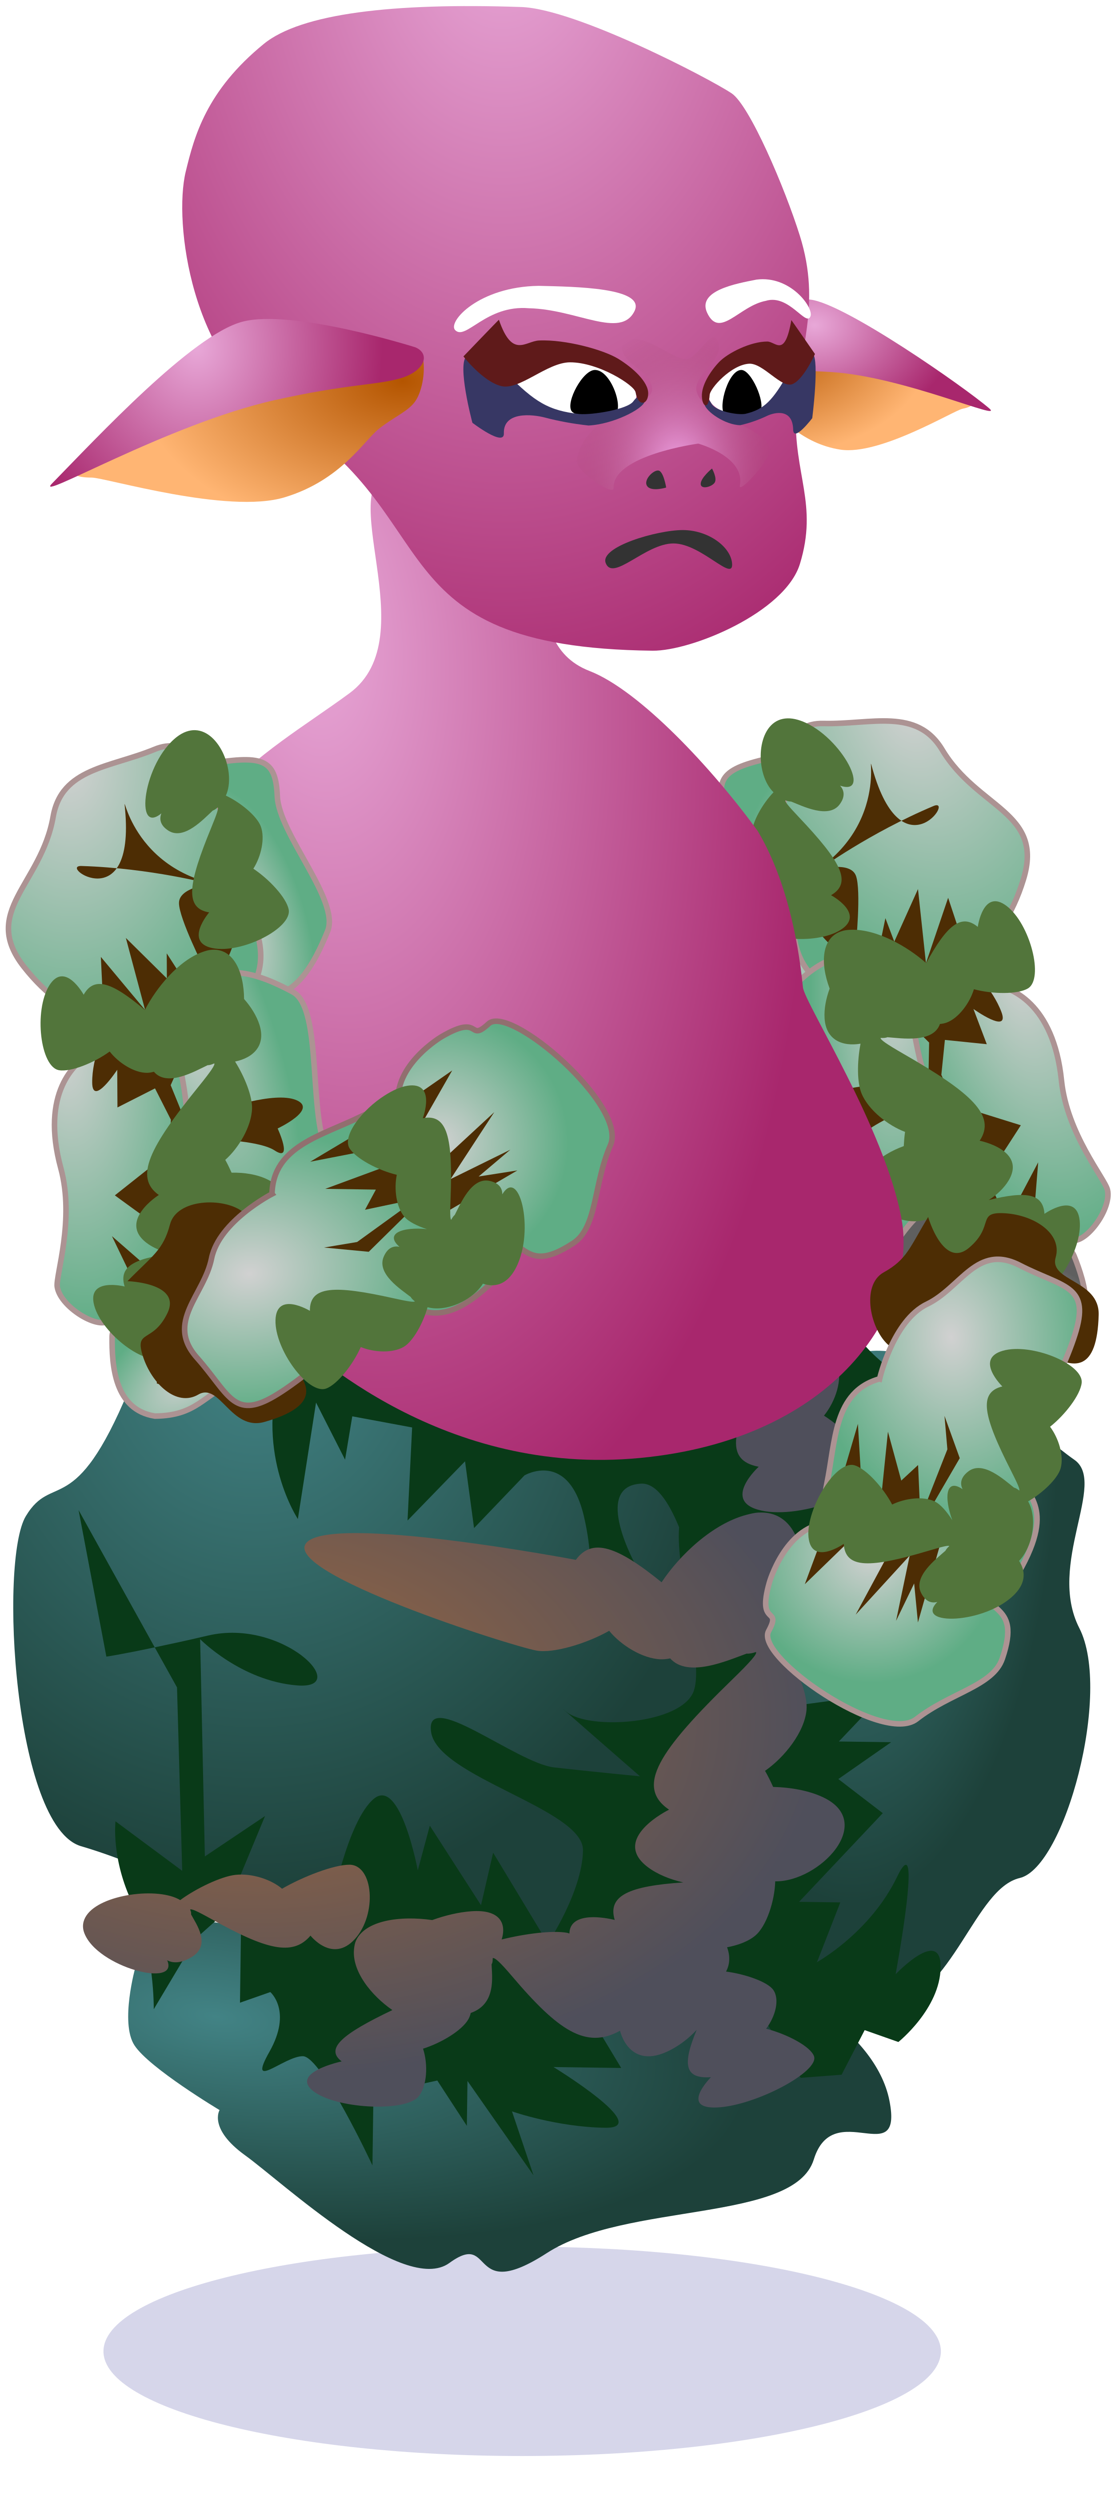 <?xml version="1.0" encoding="UTF-8" standalone="no"?>
<!-- Created with Inkscape (http://www.inkscape.org/) -->

<svg
   xmlns:dc="http://purl.org/dc/elements/1.1/"
   xmlns:cc="http://creativecommons.org/ns#"
   xmlns:rdf="http://www.w3.org/1999/02/22-rdf-syntax-ns#"
   xmlns:svg="http://www.w3.org/2000/svg"
   xmlns="http://www.w3.org/2000/svg"
   xmlns:xlink="http://www.w3.org/1999/xlink"
   xmlns:sodipodi="http://sodipodi.sourceforge.net/DTD/sodipodi-0.dtd"
   xmlns:inkscape="http://www.inkscape.org/namespaces/inkscape"
   width="100"
   height="225"
   id="svg10959"
   version="1.1"
   inkscape:version="0.48.2 r9819"
   sodipodi:docname="rocky.svg">
  <defs
     id="defs10961">
    <linearGradient
       id="linearGradient3864">
      <stop
         style="stop-color:#9f683f;stop-opacity:1;"
         offset="0"
         id="stop3866" />
      <stop
         style="stop-color:#4f4f5b;stop-opacity:1;"
         offset="1"
         id="stop3868" />
    </linearGradient>
    <filter
       color-interpolation-filters="sRGB"
       inkscape:collect="always"
       id="filter10460"
       x="-0.052"
       width="1.105"
       y="-0.21"
       height="1.42">
      <feGaussianBlur
         inkscape:collect="always"
         stdDeviation="1.649"
         id="feGaussianBlur10462" />
    </filter>
    <radialGradient
       r="27.726"
       fy="484.86"
       fx="698.255"
       cy="484.86"
       cx="698.255"
       gradientTransform="matrix(0.343,3.001,-1.579,0.151,1307.553,-1773.166)"
       gradientUnits="userSpaceOnUse"
       id="radialGradient7607"
       xlink:href="#linearGradient6385-7-4"
       inkscape:collect="always" />
    <linearGradient
       id="linearGradient6385-7-4">
      <stop
         id="stop6387-4-6"
         offset="0"
         style="stop-color:#e8a8d8;stop-opacity:1;" />
      <stop
         id="stop6389-9-0"
         offset="1"
         style="stop-color:#a8276d;stop-opacity:1;" />
    </linearGradient>
    <radialGradient
       inkscape:collect="always"
       xlink:href="#linearGradient8780"
       id="radialGradient8857"
       gradientUnits="userSpaceOnUse"
       gradientTransform="matrix(0,0.888,-1.363,0,1330.533,-351.846)"
       cx="823.024"
       cy="372.27"
       fx="823.024"
       fy="372.27"
       r="10.999" />
    <linearGradient
       id="linearGradient8780">
      <stop
         style="stop-color:#b45500;stop-opacity:1;"
         offset="0"
         id="stop8782" />
      <stop
         style="stop-color:#ffb573;stop-opacity:1;"
         offset="1"
         id="stop8784" />
    </linearGradient>
    <radialGradient
       inkscape:collect="always"
       xlink:href="#linearGradient6385-7-4"
       id="radialGradient8859"
       gradientUnits="userSpaceOnUse"
       gradientTransform="matrix(-1.087,0,0,-0.824,1727.613,677.33)"
       cx="827.91"
       cy="364.483"
       fx="827.91"
       fy="364.483"
       r="11.768" />
    <radialGradient
       inkscape:collect="always"
       xlink:href="#linearGradient6385-7-4"
       id="radialGradient8861"
       gradientUnits="userSpaceOnUse"
       gradientTransform="matrix(0.025,2.639,1.801,-0.017,-667.614,-1078.347)"
       cx="542.72"
       cy="807.081"
       fx="542.72"
       fy="807.081"
       r="28.502" />
    <radialGradient
       inkscape:collect="always"
       xlink:href="#linearGradient8651"
       id="radialGradient8863"
       gradientUnits="userSpaceOnUse"
       gradientTransform="matrix(1.453,-0.013,0.017,1.888,-374.281,-335.743)"
       cx="814.196"
       cy="389.845"
       fx="814.196"
       fy="389.845"
       r="6.807" />
    <linearGradient
       id="linearGradient8651">
      <stop
         style="stop-color:#ffbcff;stop-opacity:0.784;"
         offset="0"
         id="stop8653" />
      <stop
         style="stop-color:#9b385e;stop-opacity:0;"
         offset="1"
         id="stop8655" />
    </linearGradient>
    <radialGradient
       inkscape:collect="always"
       xlink:href="#linearGradient8780"
       id="radialGradient8865"
       gradientUnits="userSpaceOnUse"
       gradientTransform="matrix(-1.508,0,0,-0.911,1969.335,738.081)"
       cx="781.662"
       cy="390.84"
       fx="781.662"
       fy="390.84"
       r="15.732" />
    <radialGradient
       inkscape:collect="always"
       xlink:href="#linearGradient6385-7-4"
       id="radialGradient8867"
       gradientUnits="userSpaceOnUse"
       gradientTransform="matrix(-1,0,0,-1.149,1549.692,802.072)"
       cx="777.638"
       cy="368.238"
       fx="777.638"
       fy="368.238"
       r="16.735" />
    <radialGradient
       inkscape:collect="always"
       xlink:href="#linearGradient3885-1-7"
       id="radialGradient4954-7"
       gradientUnits="userSpaceOnUse"
       gradientTransform="matrix(0.04,1.43,-1.248,0.035,140.69,995.434)"
       cx="-51.335"
       cy="121.846"
       fx="-51.335"
       fy="121.846"
       r="29.666" />
    <linearGradient
       id="linearGradient3885-1-7">
      <stop
         style="stop-color:#428385;stop-opacity:1;"
         offset="0"
         id="stop3887-2-9" />
      <stop
         style="stop-color:#1d413a;stop-opacity:1;"
         offset="1"
         id="stop3889-88-5" />
    </linearGradient>
    <radialGradient
       inkscape:collect="always"
       xlink:href="#linearGradient3885-1-7"
       id="radialGradient4943-5"
       gradientUnits="userSpaceOnUse"
       gradientTransform="matrix(-0.052,0.557,-1.399,-0.13,219.985,1026.451)"
       cx="-48.397"
       cy="169.306"
       fx="-48.397"
       fy="169.306"
       r="28.86" />
    <radialGradient
       inkscape:collect="always"
       xlink:href="#linearGradient3885-1-7"
       id="radialGradient4945-4"
       gradientUnits="userSpaceOnUse"
       gradientTransform="matrix(0.085,3.08,-1.277,0.035,216.85,939.147)"
       cx="-4.558"
       cy="144.316"
       fx="-4.558"
       fy="144.316"
       r="11.943" />
    <radialGradient
       inkscape:collect="always"
       xlink:href="#linearGradient3885-56"
       id="radialGradient4963-8"
       gradientUnits="userSpaceOnUse"
       gradientTransform="matrix(-0.328,0.787,-1.044,-0.435,19.886,1043.301)"
       cx="-65.717"
       cy="108.157"
       fx="-65.717"
       fy="108.157"
       r="14.838" />
    <linearGradient
       id="linearGradient3885-56">
      <stop
         style="stop-color:#d1d1d1;stop-opacity:1;"
         offset="0"
         id="stop3887-6" />
      <stop
         style="stop-color:#5fad85;stop-opacity:1;"
         offset="1"
         id="stop3889-0" />
    </linearGradient>
    <radialGradient
       inkscape:collect="always"
       xlink:href="#linearGradient3885-56"
       id="radialGradient4965-7"
       gradientUnits="userSpaceOnUse"
       gradientTransform="matrix(0.697,1.107,-1.107,0.697,113.596,914.736)"
       cx="-48.702"
       cy="117.854"
       fx="-48.702"
       fy="117.854"
       r="8.92" />
    <radialGradient
       inkscape:collect="always"
       xlink:href="#linearGradient3885-56"
       id="radialGradient4967-6"
       gradientUnits="userSpaceOnUse"
       gradientTransform="matrix(-0.622,-2.033,-0.879,0.396,-51.578,701.628)"
       cx="-81.668"
       cy="87.72"
       fx="-81.668"
       fy="87.72"
       r="6.241" />
    <radialGradient
       inkscape:collect="always"
       xlink:href="#linearGradient3885-56"
       id="radialGradient4959-3"
       gradientUnits="userSpaceOnUse"
       gradientTransform="matrix(0.039,2.445,-1.618,0.026,11.501,282.575)"
       cx="-91.688"
       cy="62.552"
       fx="-91.688"
       fy="62.552"
       r="11.629" />
    <radialGradient
       inkscape:collect="always"
       xlink:href="#linearGradient3885-56"
       id="radialGradient4961-8"
       gradientUnits="userSpaceOnUse"
       gradientTransform="matrix(0.388,3.699,-1.713,0.18,103.067,405.572)"
       cx="-91.049"
       cy="94.37"
       fx="-91.049"
       fy="94.37"
       r="6.859" />
    <radialGradient
       inkscape:collect="always"
       xlink:href="#linearGradient3885-56"
       id="radialGradient4969-3"
       gradientUnits="userSpaceOnUse"
       gradientTransform="matrix(1.334,3.309,-1.067,0.576,118.927,1121.832)"
       cx="-79.615"
       cy="89.996"
       fx="-79.615"
       fy="89.996"
       r="6.241" />
    <radialGradient
       inkscape:collect="always"
       xlink:href="#linearGradient3885-0-66-8"
       id="radialGradient4971-2"
       gradientUnits="userSpaceOnUse"
       gradientTransform="matrix(1.362,-1.211,0.635,0.715,-27.15,781.037)"
       cx="-81.668"
       cy="87.72"
       fx="-81.668"
       fy="87.72"
       r="6.241" />
    <linearGradient
       id="linearGradient3885-0-66-8">
      <stop
         style="stop-color:#c2c2c2;stop-opacity:1;"
         offset="0"
         id="stop3887-4-23-6" />
      <stop
         style="stop-color:#5f5f5f;stop-opacity:1;"
         offset="1"
         id="stop3889-9-8-0" />
    </linearGradient>
    <radialGradient
       inkscape:collect="always"
       xlink:href="#linearGradient3885-56"
       id="radialGradient4186-4"
       gradientUnits="userSpaceOnUse"
       gradientTransform="matrix(-0.622,-2.033,-0.879,0.396,-51.578,701.628)"
       cx="-81.668"
       cy="87.72"
       fx="-81.668"
       fy="87.72"
       r="6.241" />
    <radialGradient
       inkscape:collect="always"
       xlink:href="#linearGradient3885-56"
       id="radialGradient4188-7"
       gradientUnits="userSpaceOnUse"
       gradientTransform="matrix(0.039,2.445,-1.618,0.026,11.501,282.575)"
       cx="-91.688"
       cy="62.552"
       fx="-91.688"
       fy="62.552"
       r="11.629" />
    <radialGradient
       inkscape:collect="always"
       xlink:href="#linearGradient3885-56"
       id="radialGradient4190-8"
       gradientUnits="userSpaceOnUse"
       gradientTransform="matrix(0.388,3.699,-1.713,0.18,103.067,405.572)"
       cx="-91.049"
       cy="94.37"
       fx="-91.049"
       fy="94.37"
       r="6.859" />
    <radialGradient
       inkscape:collect="always"
       xlink:href="#linearGradient3885-56"
       id="radialGradient4192-8"
       gradientUnits="userSpaceOnUse"
       gradientTransform="matrix(1.334,3.309,-1.067,0.576,118.927,1121.832)"
       cx="-79.615"
       cy="89.996"
       fx="-79.615"
       fy="89.996"
       r="6.241" />
    <radialGradient
       inkscape:collect="always"
       xlink:href="#linearGradient3885-56"
       id="radialGradient4194-1"
       gradientUnits="userSpaceOnUse"
       gradientTransform="matrix(1.362,-1.211,0.635,0.715,-27.15,781.037)"
       cx="-81.668"
       cy="87.72"
       fx="-81.668"
       fy="87.72"
       r="6.241" />
    <radialGradient
       inkscape:collect="always"
       xlink:href="#linearGradient3885-56"
       id="radialGradient4212-8"
       gradientUnits="userSpaceOnUse"
       gradientTransform="matrix(-0.328,0.787,-1.044,-0.435,19.886,1043.301)"
       cx="-65.717"
       cy="108.157"
       fx="-65.717"
       fy="108.157"
       r="14.838" />
    <radialGradient
       inkscape:collect="always"
       xlink:href="#linearGradient3885-56"
       id="radialGradient4214-7"
       gradientUnits="userSpaceOnUse"
       gradientTransform="matrix(0.697,1.107,-1.107,0.697,113.596,914.736)"
       cx="-48.702"
       cy="117.854"
       fx="-48.702"
       fy="117.854"
       r="8.92" />
    <radialGradient
       inkscape:collect="always"
       xlink:href="#linearGradient3864"
       id="radialGradient3870"
       cx="33.715"
       cy="139.201"
       fx="33.715"
       fy="139.201"
       r="35.197"
       gradientTransform="matrix(-0.02,0.933,-1.472,-0.031,228.48,127.594)"
       gradientUnits="userSpaceOnUse" />
  </defs>
  <sodipodi:namedview
     id="base"
     pagecolor="#ffffff"
     bordercolor="#666666"
     borderopacity="1.0"
     inkscape:pageopacity="0.0"
     inkscape:pageshadow="2"
     inkscape:zoom="1.5733333"
     inkscape:cx="14.525919"
     inkscape:cy="112.5"
     inkscape:document-units="px"
     inkscape:current-layer="layer1"
     showgrid="false"
     inkscape:window-width="1366"
     inkscape:window-height="706"
     inkscape:window-x="-8"
     inkscape:window-y="-8"
     inkscape:window-maximized="1"
     showguides="true"
     inkscape:guide-bbox="true" />
  <g
     inkscape:label="Layer 1"
     inkscape:groupmode="layer"
     id="layer1"
     transform="translate(0,-827.362)">
    <g
       transform="translate(-753.361,488.632)"
       id="g10464"
       inkscape:export-xdpi="150"
       inkscape:export-ydpi="150">
      <path
         transform="translate(1.053,-3.147)"
         d="m 836.996,553.497 c 0,5.204 -16.874,9.422 -37.688,9.422 -20.815,0 -37.688,-4.218 -37.688,-9.422 0,-5.204 16.874,-9.422 37.688,-9.422 20.815,0 37.688,4.218 37.688,9.422 z"
         sodipodi:ry="9.4220991"
         sodipodi:rx="37.688396"
         sodipodi:cy="553.49719"
         sodipodi:cx="799.30804"
         id="path10426"
         style="opacity:0.4;fill:#000080;fill-opacity:1;stroke:none;filter:url(#filter10460)"
         sodipodi:type="arc" />
      <g
         id="g4177-6"
         transform="matrix(-0.935,0.354,0.354,0.935,433.723,-394.51)"
         inkscape:transform-center-x="-7.2882593"
         inkscape:transform-center-y="15.592209">
        <path
           inkscape:connector-curvature="0"
           id="path3940-4-5-7"
           d="m -76.707,908.144 c -3.284,-2.139 -2.872,-4.339 -4.942,-7.532 -2.07,-3.193 -4.723,-12.098 0.521,-12.965 5.244,-0.867 6.451,-0.534 6.572,2.892 0.121,3.426 5.606,9.412 4.454,12.178 -1.153,2.766 -3.184,6.833 -6.605,5.427 z"
           style="fill:url(#radialGradient4967-6);fill-opacity:1;stroke:#ac9393;stroke-width:0.5;stroke-miterlimit:4;stroke-dasharray:none" />
        <path
           sodipodi:nodetypes="ssssss"
           transform="translate(0,827.362)"
           inkscape:connector-curvature="0"
           id="path3115-8"
           d="m -85.593,58.898 c -3.986,1.619 -8.359,1.619 -9.151,5.999 -1.105,6.11 -6.598,8.478 -2.713,13.492 4.103,5.296 9.212,6.269 13.983,5.508 4.873,-0.777 9.104,-3.752 6.592,-9.67 -2.487,-5.86 -2.912,-17.685 -8.71,-15.33 z"
           style="fill:url(#radialGradient4959-3);fill-opacity:1;stroke:#ac9393;stroke-width:0.5;stroke-miterlimit:4;stroke-dasharray:none" />
        <path
           sodipodi:nodetypes="cssssssc"
           transform="translate(0,827.362)"
           inkscape:connector-curvature="0"
           id="path3903-7"
           d="m -91.525,86.299 c 3.39,-0.565 8.475,-1.13 9.322,0.847 0.847,1.977 -1.695,5.085 -1.412,8.475 0.282,3.39 2.542,7.062 2.542,8.757 0,1.695 -8.192,4.237 -8.757,5.65 -0.565,1.412 -4.52,-0.847 -4.802,-2.825 -0.141,-0.989 1.627,-6.001 0.388,-10.664 -1.801,-6.78 1.306,-9.534 2.719,-10.24 z"
           style="fill:url(#radialGradient4961-8);fill-opacity:1;stroke:#ac9393;stroke-width:0.5;stroke-miterlimit:4;stroke-dasharray:none" />
        <path
           inkscape:connector-curvature="0"
           id="path3940-8"
           d="m -82.771,908.91 c -1.797,4.714 -0.077,6.338 -0.094,10.965 -0.016,4.627 2.878,14.878 8.341,11.195 5.463,-3.682 6.399,-5.009 4.439,-8.187 -1.961,-3.179 -0.419,-13.218 -3.18,-14.72 -2.761,-1.503 -7.136,-3.425 -9.507,0.747 z"
           style="fill:url(#radialGradient4969-3);fill-opacity:1;stroke:#ac9393;stroke-width:0.5;stroke-miterlimit:4;stroke-dasharray:none" />
        <path
           inkscape:connector-curvature="0"
           id="path3940-4-1"
           d="m -85.907,946.263 c 3.8,-0.016 4.297,-1.845 7.419,-3.223 3.123,-1.378 9.021,-6.715 4.641,-9.867 -4.381,-3.152 -5.6,-3.483 -7.059,-0.999 -1.459,2.484 -8.759,4.3 -8.811,6.903 -0.052,2.604 0.175,6.592 3.81,7.186 z"
           style="fill:url(#radialGradient4971-2);fill-opacity:1;stroke:#ac9393;stroke-width:0.5;stroke-miterlimit:4;stroke-dasharray:none" />
        <path
           sodipodi:nodetypes="cscccccccccssccscsccccssscscccccccc"
           inkscape:connector-curvature="0"
           id="path4020-6"
           d="m -90.243,911.684 c 0,0 -1.13,2.26 -1.13,4.52 0,2.26 2.26,-1.13 2.26,-1.13 l 0,3.39 3.39,-1.695 1.412,2.825 -1.412,23.729 2.542,0.847 -1.412,-3.39 -5.085,-10.734 9.605,8.475 c 0,0 0.565,-1.695 1.695,-1.695 1.13,0 5.367,-0.847 2.825,-1.412 -2.542,-0.565 -13.842,-9.04 -13.842,-9.04 l 6.497,-5.085 c 0,0 6.215,0 7.91,1.13 1.695,1.13 0.282,-1.977 0.282,-1.977 0,0 3.672,-1.695 1.695,-2.542 -1.977,-0.847 -6.78,0.847 -6.78,0.847 l -3.39,0.565 -1.13,-2.825 4.237,-9.322 c 0,0 4.255,-8.13 1.412,-8.475 -9.405,-1.139 -9.822,-9.595 -9.605,-7.062 0.847,9.887 -6.101,5.006 -3.955,5.085 6.258,0.23 11.582,1.695 11.582,1.695 0,0 -2.825,0.282 -2.825,1.695 0,1.412 2.26,5.932 2.26,5.932 l -1.412,1.695 -1.977,-3.107 0,2.26 -3.672,-3.672 1.695,6.497 -3.955,-4.802 z"
           style="fill:#4d2d04;fill-opacity:1;stroke:none" />
        <path
           id="path3913-09"
           transform="translate(0,827.362)"
           d="m -81.906,57.188 c -0.512,-0.02 -1.083,0.157 -1.656,0.594 -3.04,2.315 -3.913,8.901 -1.438,6.875 -0.185,0.469 -0.154,1.058 0.625,1.562 1.397,0.905 3.178,-1.035 4,-1.781 0.142,-0.052 0.29,-0.151 0.438,-0.281 0.114,0.045 -0.041,0.521 -0.594,1.844 -2.082,4.979 -2.465,7.216 -0.219,7.594 0,0 -2.327,2.673 0.281,3.219 2.609,0.546 7.195,-1.749 6.875,-3.438 -0.203,-1.071 -1.737,-2.728 -3.156,-3.688 0.702,-1.094 1.088,-2.725 0.688,-3.812 -0.34,-0.925 -1.805,-2.153 -3.125,-2.781 0.953,-2.062 -0.499,-5.818 -2.719,-5.906 z m 1.281,19.781 c -0.238,0.025 -0.482,0.093 -0.75,0.188 -2.134,0.749 -4.159,3.155 -5.219,5.188 -2.918,-2.506 -4.533,-3.099 -5.5,-1.406 0,0 -1.681,-3.104 -3.094,-0.844 -1.412,2.26 -0.851,7.343 0.844,7.625 1.074,0.179 3.172,-0.655 4.562,-1.656 0.788,1.026 2.195,1.938 3.344,1.938 0.185,0 0.402,-0.032 0.625,-0.094 1.185,1.416 3.695,-0.028 4.844,-0.562 0.178,0.007 0.371,-0.059 0.594,-0.156 0.088,0.124 -0.272,0.672 -1.438,2.094 -4.441,5.418 -5.847,8.124 -3.625,9.719 0,0 -3.689,2.291 -1.156,4.281 0.605,0.475 1.414,0.818 2.281,1 -3.42,0.418 -4.79,1.165 -4.25,2.938 0,0 -3.425,-0.891 -2.75,1.688 0.675,2.578 4.757,5.664 6.125,4.625 0.867,-0.658 1.679,-2.771 1.906,-4.469 1.292,0.142 2.923,-0.25 3.719,-1.094 0.675,-0.716 1.118,-2.571 1.094,-4.031 2.795,-0.082 6.259,-4.583 2.812,-6.281 -0.939,-0.463 -2.099,-0.642 -3.219,-0.625 -0.178,-0.403 -0.365,-0.804 -0.562,-1.156 1.228,-1.073 2.378,-2.998 2.438,-4.594 0.042,-1.117 -0.638,-2.85 -1.5,-4.25 1.594,-0.317 2.802,-1.384 2.219,-3.281 -0.256,-0.833 -0.763,-1.635 -1.375,-2.344 -0.002,-2.412 -0.924,-4.651 -2.969,-4.438 z"
           style="fill:#52753b;fill-opacity:1;stroke:none;"
           inkscape:connector-curvature="0" />
      </g>
      <g
         id="g4933"
         transform="matrix(1.191,0.05,-0.05,1.191,838.748,-643.237)"
         inkscape:transform-center-y="29.69754"
         inkscape:transform-center-x="0.30662898">
        <path
           style="fill:url(#radialGradient4954-7);fill-opacity:1;stroke:none"
           d="m 2.099,915.403 -11.044,-0.821 -6.313,6.677 c 0,0 -3.977,-0.736 -7.653,9.258 -3.676,9.994 -5.473,6.371 -7.355,9.814 -1.882,3.444 0.092,23.453 5.214,24.722 5.122,1.269 13.414,4.711 18.043,8.537 4.629,3.827 20.927,0.544 22.558,-1.763 1.631,-2.306 8.933,-3.924 11.519,-12.475 2.586,-8.55 -7.033,-19.019 -4.837,-21.342 2.196,-2.322 5.526,-14.567 5.526,-14.567 l -7.846,-7.693 -6.181,1.304 c 0,0 -6.919,-4.893 -11.633,-1.652 z"
           id="path4446"
           inkscape:connector-curvature="0" />
        <path
           style="fill:url(#radialGradient4943-5);fill-opacity:1;stroke:none"
           d="m -16.14,970.456 -4.423,3.515 c 0,0 -1.011,4.267 0.166,5.93 1.177,1.663 6.629,4.618 6.629,4.618 0,0 -0.808,1.436 2.072,3.333 2.879,1.897 12.435,10.108 15.752,7.471 3.317,-2.636 1.499,3.067 7.318,-1.053 5.819,-4.119 18.566,-3.064 19.843,-7.904 1.277,-4.84 6.801,0.657 5.521,-4.676 -1.28,-5.333 -9.015,-9.073 -11.25,-8.163 -2.235,0.91 -3.79,-4.133 -3.79,-4.133 0,0 -10.039,4.803 -12.211,7.972 -2.172,3.169 -9.788,3.666 -9.788,3.666 0,0 3.262,-4.613 -0.409,-4.51 -3.671,0.103 -5.521,4.676 -7.616,0.496 -2.095,-4.18 -3.877,-7.239 -7.814,-6.563 z"
           id="path4456"
           inkscape:connector-curvature="0" />
        <path
           style="fill:url(#radialGradient4945-4);fill-opacity:1;stroke:none"
           d="m 31.492,925.601 c -4.125,4.072 -6.516,9.508 -4.405,14.253 2.111,4.745 -1.95,11.076 0.96,14.103 2.911,3.027 0.731,5.914 0.277,9.883 -0.454,3.969 -1.481,7.672 1.908,7.577 3.389,-0.095 0.99,5.059 6.033,3.505 5.043,-1.554 6.233,-9.5 9.598,-10.443 3.365,-0.942 6.381,-14.309 3.705,-19.038 -2.676,-4.729 1.668,-11.068 -0.921,-12.691 -2.589,-1.623 -11.854,-9.559 -17.156,-7.149 z"
           id="path4466"
           inkscape:connector-curvature="0" />
        <path
           inkscape:connector-curvature="0"
           style="fill:#093a18;fill-opacity:1;stroke:none"
           d="m 26,110.156 c -0.516,0.026 -0.944,0.155 -1.156,0.438 -0.847,1.13 5.094,4.812 5.094,4.812 0,0 -8.466,2.8 -9.031,5.625 -0.391,1.955 4.319,-0.519 7.281,-2.25 -0.911,1.001 -1.925,2.709 -2.75,5.656 -1.977,7.062 1.688,12.438 1.688,12.438 l 1.406,-9.906 2.531,4.812 0.562,-3.688 5.094,0.875 -0.281,7.906 4.812,-5.094 0.844,5.656 4.219,-4.531 c 0,0 3.681,-2.243 5.094,3.406 1.412,5.65 0,9.594 0,9.594 l 3.125,-2.531 c 0,0 1.391,2.525 4.781,3.938 3.39,1.412 -3.375,-6.781 -3.375,-6.781 0,0 -3.956,-6.78 0.281,-7.062 1.256,-0.084 2.345,1.462 3.281,3.656 -0.258,3.931 2.306,11.269 1.438,13.875 -0.953,2.86 -8.906,3.495 -10.812,1.906 -1.907,-1.589 6.344,5.406 6.344,5.406 0,0 -4.135,-0.338 -7.312,-0.656 -3.178,-0.318 -11.104,-6.657 -10.469,-2.844 0.636,3.813 13.031,6.348 13.031,9.844 5e-6,3.496 -2.875,7.938 -2.875,7.938 l -4.75,-7.625 -0.969,4.469 -4.438,-6.688 -0.969,3.812 c 0,0 -1.588,-7.938 -3.812,-6.031 -2.224,1.907 -3.5,9.219 -3.5,9.219 l -8.25,-1.281 2.531,-6.344 -5.062,3.5 -0.656,-18.438 c 0,0 3.515,3.495 8.281,3.812 4.767,0.318 -1.27,-5.714 -7.625,-4.125 -1.869,0.467 -3.297,0.791 -4.5,1.062 l 1.938,3.375 0.656,15.562 L 12,162.75 c 0,0 -0.344,3.187 1.562,7 1.907,3.813 1.906,8.906 1.906,8.906 l 3.5,-6.062 3.812,-3.5 0,8.906 2.562,-0.938 c 0,0 1.907,1.567 0,5.062 -1.907,3.496 1.255,0.344 2.844,0.344 1.589,-3e-5 6.031,9.188 6.031,9.188 l 0,-6.031 5.406,-1.25 2.562,3.812 0,-3.812 5.719,7.938 L 46,186.906 c 0,0 3.806,1.281 7.938,1.281 4.131,-1e-5 -4.469,-5.094 -4.469,-5.094 l 5.75,0 -2.562,-4.125 9.844,-4.156 0,4.781 3.5,-2.844 4.469,6.969 3.469,-0.312 1.906,-3.812 2.875,0.969 c 0,0 3.5,-2.879 3.5,-6.375 -4e-6,-3.496 -3.812,0.625 -3.812,0.625 0,0 2.224,-13.017 0,-8.25 -2.224,4.767 -6.688,7.312 -6.688,7.312 l 1.906,-5.094 -3.5,0 7,-7.625 -3.812,-2.844 4.438,-3.188 -4.438,0 3.812,-4.125 -8.562,1.281 -2.25,-11.125 8.906,0 -2.531,-1.906 5.406,-0.656 -7.312,-5.062 0.031,-0.156 c 1.356,0.074 2.613,0.338 3.469,0.938 2.825,1.977 13.017,2.27 9.062,-2.25 -3.955,-4.52 0.562,-5.094 0.562,-5.094 L 78.25,124.156 c 0,0 -5.662,-3.678 -4.25,-5.938 1.412,-2.26 5.656,-3.375 5.656,-3.375 l -7.625,-1.719 -4.25,0.562 -2.25,-2.812 -6.219,3.375 -13.281,-0.562 -6.188,-3.375 -2.281,3.094 -7.625,-2.531 c 0,0 -2.388,-0.798 -3.938,-0.719 z M 15.125,147.938 8.5,136.375 l 2.531,12.406 c 0,0 1.205,-0.192 4.094,-0.844 z"
           transform="matrix(0.889,-0.025,0.025,0.889,-37.27,818.682)"
           id="path4767" />
        <path
           style="fill:url(#radialGradient3870);fill-opacity:1;stroke:none"
           d="m 67.062,111.875 c -0.573,0.062 -1.192,0.269 -1.812,0.656 -4.392,2.738 -5.894,10.808 -2.312,8.406 -0.28,0.57 -0.239,1.291 0.844,1.938 1.94,1.159 4.527,-1.175 5.719,-2.062 0.203,-0.059 0.411,-0.158 0.625,-0.312 0.159,0.06 -0.072,0.614 -0.906,2.219 -3.142,6.041 -3.787,8.802 -0.625,9.344 0,0 -3.387,3.178 0.281,3.938 3.668,0.76 10.229,-1.885 9.844,-3.969 -0.245,-1.321 -2.342,-3.429 -4.312,-4.656 1.036,-1.319 1.648,-3.307 1.125,-4.656 -0.445,-1.147 -2.471,-2.683 -4.312,-3.5 1.43,-2.499 -0.457,-7.159 -3.594,-7.344 -0.181,-0.011 -0.371,-0.021 -0.562,0 z m 1.594,24.312 c -0.338,0.022 -0.71,0.112 -1.094,0.219 -3.049,0.847 -5.983,3.729 -7.562,6.188 -4.027,-3.177 -6.315,-3.951 -7.75,-1.906 0,0 -22.225,-3.882 -24.312,-1.156 -2.087,2.726 18.489,8.97 20.875,9.375 1.513,0.257 4.524,-0.694 6.531,-1.875 1.074,1.286 3.031,2.46 4.656,2.5 0.261,0.006 0.556,-0.026 0.875,-0.094 1.621,1.779 5.229,0.086 6.875,-0.531 0.252,0.015 0.525,-0.045 0.844,-0.156 0.12,0.155 -0.42,0.825 -2.125,2.531 -6.496,6.499 -8.579,9.747 -5.5,11.781 0,0 -5.316,2.688 -1.812,5.219 0.836,0.604 1.968,1.059 3.188,1.312 -4.854,0.395 -6.818,1.274 -6.125,3.469 0,0 -4.046,-1.006 -4.062,1.281 -0.075,-0.015 -0.143,-0.05 -0.219,-0.062 -1.315,-0.211 -3.759,0.133 -5.875,0.688 0.437,-1.475 -0.213,-2.728 -2.781,-2.5 -1.128,0.1 -2.339,0.406 -3.5,0.844 -2.887,-0.373 -6.053,0.107 -6.844,1.969 -0.092,0.217 -0.132,0.464 -0.156,0.719 -0.195,2.026 1.642,4.205 3.531,5.469 -4.492,2.221 -6.031,3.559 -4.5,4.688 0,0 -4.575,1.042 -2.594,2.656 1.982,1.614 8.357,1.879 9.562,0.406 0.764,-0.933 0.83,-2.913 0.344,-4.312 1.63,-0.546 3.443,-1.659 4.031,-2.688 0.095,-0.165 0.178,-0.384 0.219,-0.594 2.301,-0.841 1.865,-3.296 1.812,-4.406 0.1,-0.158 0.096,-0.348 0.094,-0.562 0.194,-0.06 0.676,0.361 1.781,1.625 4.211,4.814 6.736,6.49 9.781,4.75 0,0 0.854,3.644 4.531,1.688 0.878,-0.467 1.713,-1.127 2.375,-1.875 -1.25,3.125 -1.054,4.458 1.344,4.25 0,0 -2.837,2.922 0.594,2.719 3.43,-0.203 9.2,-3.364 8.656,-4.75 -0.344,-0.877 -2.429,-1.939 -4.344,-2.406 0.831,-1.134 1.196,-2.657 0.594,-3.5 -0.511,-0.715 -2.521,-1.389 -4.281,-1.594 0.365,-0.689 0.342,-1.469 0.062,-2.188 1.002,-0.2 1.926,-0.567 2.531,-1.094 0.984,-0.856 1.696,-3.112 1.719,-4.906 3.957,-0.004 9.027,-5.422 4.219,-7.625 -1.31,-0.6 -2.947,-0.858 -4.531,-0.875 -0.235,-0.501 -0.485,-0.999 -0.75,-1.438 1.78,-1.275 3.508,-3.575 3.656,-5.531 0.104,-1.37 -0.805,-3.533 -1.969,-5.281 2.267,-0.334 4.032,-1.62 3.281,-3.969 -0.329,-1.031 -1.038,-2.015 -1.875,-2.906 0.093,-2.961 -1.1,-5.754 -4,-5.562 z M 32.25,168.438 c -1.385,0.015 -4.157,1.129 -6.031,2.25 C 25.269,169.89 23.506,169.311 22,169.5 c -1.281,0.161 -3.51,1.261 -4.938,2.344 -1.98,-1.173 -7.196,-0.441 -8.438,1.531 -0.287,0.455 -0.385,0.982 -0.156,1.562 1.215,3.079 8.658,4.873 7.5,2.344 0.467,0.238 1.184,0.306 2.188,-0.312 1.798,-1.109 0.378,-2.993 -0.094,-3.844 0.01,-0.135 -0.014,-0.285 -0.094,-0.438 0.113,-0.095 0.606,0.113 1.906,0.812 4.894,2.635 7.367,3.326 8.969,1.375 0,0 2.013,2.499 4,0.25 1.987,-2.249 1.59,-6.712 -0.594,-6.688 z"
           transform="matrix(0.838,-0.023,0.023,0.838,-35.653,825.191)"
           id="path3913-2-5"
           inkscape:connector-curvature="0" />
      </g>
      <path
         sodipodi:nodetypes="ssssssscsssss"
         inkscape:connector-curvature="0"
         id="path7574-6"
         d="m 772.852,410.622 c -3.78,4.271 -1.682,11.988 2.669,17.823 4.351,5.835 4.123,7.986 2.942,11.463 -1.181,3.478 -2.885,15.496 0.461,18.401 2.53,2.196 14.358,13.325 32.059,11.637 17.701,-1.688 24.974,-13.448 23.529,-21.483 -1.445,-8.035 -8.715,-19.435 -8.878,-20.862 -0.163,-1.427 -0.81,-8.613 -4.066,-14.071 -4.06,-5.599 -10.637,-12.667 -15.147,-14.412 -7.025,-2.718 -2.283,-13.364 -5.837,-16.471 -2.692,-2.353 -8.852,-2.444 -11.782,-1.737 -5.742,1.387 2.987,15.084 -3.989,20.213 -3.945,2.9 -8.394,5.465 -11.962,9.497 z"
         style="fill:url(#radialGradient7607);fill-opacity:1;stroke:none" />
      <g
         transform="translate(-1,-9)"
         id="g8836">
        <path
           style="fill:url(#radialGradient8857);fill-opacity:1;stroke:none"
           d="m 819.935,379.846 c -0.004,1.015 0.493,2.434 1.044,3.083 0.55,0.649 1.429,0.851 2.507,1.52 1.078,0.669 2.953,3.203 6.519,3.748 3.566,0.545 10.179,-3.513 10.984,-3.676 0.805,-0.163 1.672,-0.535 -0.059,-1.325 -1.731,-0.79 -9.462,-2.771 -12.25,-3.094 -2.788,-0.322 -8.639,-1.291 -8.743,-0.256 z"
           id="path8731-8"
           inkscape:connector-curvature="0"
           sodipodi:nodetypes="ccsssssc" />
        <path
           style="fill:url(#radialGradient8859);fill-opacity:1;stroke:none"
           d="m 820.214,379.156 c 0,0 4.009,-4.837 7.123,-4.455 3.114,0.383 13.772,7.823 16.049,9.77 1.51,1.291 -7.609,-2.828 -14.168,-3.255 -4.486,-0.292 -6.148,0.149 -7.655,-0.053 -1.507,-0.202 -2.156,-1.337 -1.349,-2.008 z"
           id="path8729-6"
           inkscape:connector-curvature="0"
           sodipodi:nodetypes="cssssc" />
        <path
           style="fill:url(#radialGradient8861);fill-opacity:1;stroke:none"
           d="m 801.27,348.361 c 4.921,0.168 16.929,6.423 18.947,7.771 1.606,1.073 4.776,8.469 6.137,12.812 1.986,6.339 -0.15,10.25 -0.356,15.882 -0.206,5.632 2.012,8.273 0.362,13.658 -1.338,4.367 -9.768,7.848 -13.259,7.809 -25.331,-0.283 -18.152,-12.263 -33.749,-21.452 -7.705,-4.54 -9.399,-17.023 -8.274,-21.665 0.77,-3.178 1.843,-7.263 7.026,-11.493 3.344,-2.73 11.555,-3.719 23.166,-3.321 z"
           id="path3047-0-3-4-2"
           inkscape:connector-curvature="0"
           sodipodi:nodetypes="ssssssssss" />
        <path
           style="fill:url(#radialGradient8863);fill-opacity:1;stroke:none"
           d="m 810.327,378.834 c 1.111,-1.927 4.453,1.253 5.813,1.222 1.053,-0.024 2.508,-3.311 2.906,-1.345 0.336,1.655 -2.507,2.874 -1.938,4.4 0.861,2.307 5.654,2.766 6.553,4.93 0.331,0.796 -2.881,4.292 -2.705,3.382 0.505,-2.602 -3.748,-3.769 -3.748,-3.769 0,0 -7.758,1.045 -7.618,4.013 0.036,0.759 -3.531,-1.556 -3.321,-2.567 0.951,-4.581 6.865,-4.709 6.787,-6.356 -0.086,-1.811 -2.76,-2.097 -2.73,-3.911 z"
           id="path8649"
           inkscape:connector-curvature="0"
           sodipodi:nodetypes="cssssscsssc" />
        <path
           style="fill:#ffffff;fill-opacity:1;stroke:none"
           d="m 800.12,382.106 c -0.058,-1.881 1.549,-1.456 3.682,-1.789 2.902,-0.453 6.967,0.99 7.752,2.667 0.764,1.633 -3.781,2.281 -5.269,2.252 -1.625,-0.032 -6.126,-1.872 -6.165,-3.13 z"
           id="path8558"
           inkscape:connector-curvature="0"
           sodipodi:nodetypes="sssss" />
        <path
           style="fill:#000000;fill-opacity:1;stroke:none"
           d="m 807.906,381.027 c -1.09,0.003 -2.641,2.906 -2.098,3.7 0.415,0.607 3.353,0.935 3.985,0.247 0.66,-0.718 -0.483,-3.951 -1.886,-3.947 z"
           id="path8816"
           inkscape:connector-curvature="0"
           sodipodi:nodetypes="ssss" />
        <path
           style="fill:#373764;fill-opacity:1;stroke:none"
           d="m 799.987,381.373 c 2.514,2.546 3.763,3.312 6.514,3.619 1.137,0.103 4.343,-0.414 4.86,-1.137 0.517,-0.724 1.241,-0.724 1.034,0 -0.207,0.724 -2.895,2.068 -5.066,2.171 -1.448,-0.16 -2.746,-0.407 -3.907,-0.713 -1.161,-0.305 -3.776,-0.571 -3.709,1.428 0.042,1.241 -2.832,-0.961 -2.832,-0.961 0,0 -1.426,-5.314 -0.5,-6.026 0,0 2.628,0.787 3.606,1.619 z"
           id="path8583"
           inkscape:connector-curvature="0"
           sodipodi:nodetypes="ccsccssccc" />
        <path
           style="fill:#5f1a1a;fill-opacity:1;stroke:none"
           d="m 796.074,379.807 c 0,0 1.742,2.256 3.396,2.669 1.654,0.414 4.133,-2.137 6.204,-2.137 2.585,-1e-5 5.79,2.068 5.894,2.688 0.227,1.361 1.137,1.137 1.137,0.103 0,-1.034 -1.344,-2.275 -2.688,-3.102 -1.344,-0.827 -4.756,-1.757 -7.134,-1.654 -1.231,0.053 -2.405,1.67 -3.616,-1.866 -0.062,0.039 -3.192,3.299 -3.192,3.299 z"
           id="path8581"
           inkscape:connector-curvature="0"
           sodipodi:nodetypes="csssssscc" />
        <path
           style="fill:#ffffff;fill-opacity:1;stroke:none"
           d="m 825.808,382.106 c 0.038,-1.881 -1.029,-1.456 -2.447,-1.789 -1.929,-0.453 -4.631,0.99 -5.153,2.667 -0.508,1.633 2.513,2.281 3.502,2.252 1.08,-0.032 4.072,-1.872 4.098,-3.13 z"
           id="path8558-2"
           inkscape:connector-curvature="0"
           sodipodi:nodetypes="sssss" />
        <path
           style="fill:#000000;fill-opacity:1;stroke:none"
           d="m 821.091,381.027 c 0.893,0.003 2.163,2.906 1.719,3.7 -0.34,0.607 -2.746,0.935 -3.264,0.247 -0.54,-0.718 0.395,-3.951 1.545,-3.947 z"
           id="path8816-2"
           inkscape:connector-curvature="0"
           sodipodi:nodetypes="ssss" />
        <path
           style="fill:#ffffff;fill-opacity:1;stroke:none"
           d="m 795.334,377.444 c 0.957,0.968 2.778,-2.3 6.632,-1.972 4.302,0.088 8.234,2.783 9.497,0.274 1.076,-2.138 -5.364,-2.211 -8.613,-2.29 -5.428,0.078 -8.236,3.261 -7.517,3.988 z"
           id="path8707"
           inkscape:connector-curvature="0"
           sodipodi:nodetypes="scscs" />
        <path
           style="fill:#333333;fill-opacity:1;stroke:none"
           d="m 808.879,398.401 c -0.553,-1.456 4.63,-2.965 6.933,-2.965 2.303,0 4.293,1.492 4.44,2.965 0.184,1.846 -2.745,-1.761 -5.275,-1.761 -2.53,0 -5.445,3.477 -6.097,1.761 z"
           id="path8661"
           inkscape:connector-curvature="0"
           sodipodi:nodetypes="szszs" />
        <g
           id="g5303"
           inkscape:transform-center-x="12.711865"
           inkscape:transform-center-y="3.3898306">
          <path
             sodipodi:nodetypes="ccsssssc"
             inkscape:connector-curvature="0"
             id="path8731"
             d="m 792.387,379.77 c 0.31,1.241 0,3.102 -0.62,4.032 -0.62,0.931 -1.861,1.396 -3.257,2.482 -1.396,1.086 -3.412,4.653 -8.53,6.204 -5.118,1.551 -16.13,-1.775 -17.371,-1.775 -1.241,0 -2.637,-0.241 -0.31,-1.637 2.326,-1.396 13.183,-5.739 17.216,-6.824 4.032,-1.086 12.408,-3.722 12.873,-2.482 z"
             style="fill:url(#radialGradient8865);fill-opacity:1;stroke:none" />
          <path
             sodipodi:nodetypes="cssssc"
             inkscape:connector-curvature="0"
             id="path8729"
             d="m 791.766,378.995 c 0,0 -11.151,-3.535 -15.648,-2.294 -4.498,1.241 -12.934,10.307 -17.077,14.547 -1.734,1.775 10.421,-5.348 20.007,-7.498 6.557,-1.47 9.151,-1.343 11.322,-1.963 2.171,-0.62 2.792,-2.171 1.396,-2.792 z"
             style="fill:url(#radialGradient8867);fill-opacity:1;stroke:none" />
        </g>
        <path
           style="fill:#333333;fill-opacity:1;stroke:none"
           d="m 814.322,391.609 c 0,0 -0.23,-1.453 -0.689,-1.53 -0.459,-0.076 -1.402,0.867 -1.019,1.403 0.383,0.535 1.708,0.127 1.708,0.127 z"
           id="path8796"
           inkscape:connector-curvature="0" />
        <path
           style="fill:#333333;fill-opacity:1;stroke:none"
           d="m 818.447,389.897 c 0,0 0.494,0.878 0.24,1.268 -0.254,0.39 -1.26,0.659 -1.255,0.107 0.005,-0.552 1.015,-1.375 1.015,-1.375 z"
           id="path8796-8"
           inkscape:connector-curvature="0" />
        <path
           style="fill:#373764;fill-opacity:1;stroke:none"
           d="m 825.352,381.245 c -1.45,2.544 -2.193,3.328 -3.886,3.727 -0.701,0.142 -2.713,-0.234 -3.065,-0.911 -0.352,-0.677 -0.801,-0.649 -0.642,0.039 0.16,0.688 1.886,1.88 3.238,1.897 0.892,-0.208 1.687,-0.495 2.394,-0.833 0.707,-0.338 2.318,-0.692 2.363,1.233 0.028,1.195 1.716,-1.032 1.716,-1.032 0,0 0.656,-5.165 0.05,-5.815 0,0 -1.597,0.856 -2.168,1.694 z"
           id="path8583-5"
           inkscape:connector-curvature="0"
           sodipodi:nodetypes="ccsccssccc" />
        <path
           style="fill:#5f1a1a;fill-opacity:1;stroke:none"
           d="m 827.713,379.591 c 0,0 -0.983,2.235 -1.992,2.696 -1.009,0.46 -2.657,-1.9 -3.942,-1.822 -1.604,0.097 -3.504,2.208 -3.541,2.808 -0.082,1.317 -0.657,1.137 -0.701,0.142 -0.045,-0.995 0.736,-2.239 1.534,-3.085 0.798,-0.846 2.876,-1.87 4.356,-1.861 0.766,0.005 1.565,1.515 2.163,-1.931 0.04,0.035 2.124,3.052 2.124,3.052 z"
           id="path8581-7"
           inkscape:connector-curvature="0"
           sodipodi:nodetypes="csssssscc" />
        <path
           style="fill:#ffffff;fill-opacity:1;stroke:none"
           d="m 827.315,376.185 c -0.376,1.038 -1.931,-2.032 -4.033,-1.377 -2.391,0.457 -4.146,3.456 -5.265,1.087 -0.953,-2.018 2.635,-2.644 4.439,-3.001 3.048,-0.39 5.141,2.512 4.859,3.292 z"
           id="path8707-3"
           inkscape:connector-curvature="0"
           sodipodi:nodetypes="scscs" />
      </g>
      <g
         id="g4196"
         transform="matrix(0.999,-0.034,0.034,0.999,724.244,-485.846)"
         inkscape:transform-center-x="-11.025483"
         inkscape:transform-center-y="23.288087">
        <g
           inkscape:transform-center-y="19.547011"
           inkscape:transform-center-x="8.4182029"
           transform="matrix(1,0.028,-0.028,1,123.062,9.483)"
           id="g4177">
          <path
             style="fill:url(#radialGradient4186-4);fill-opacity:1;stroke:#ac9393;stroke-width:0.5;stroke-miterlimit:4;stroke-dasharray:none;"
             d="m -76.707,908.144 c -3.284,-2.139 -2.872,-4.339 -4.942,-7.532 -2.07,-3.193 -4.723,-12.098 0.521,-12.965 5.244,-0.867 6.451,-0.534 6.572,2.892 0.121,3.426 5.606,9.412 4.454,12.178 -1.153,2.766 -3.184,6.833 -6.605,5.427 z"
             id="path3940-4-5"
             inkscape:connector-curvature="0" />
          <path
             style="fill:url(#radialGradient4188-7);fill-opacity:1;stroke:#ac9393;stroke-width:0.5;stroke-miterlimit:4;stroke-dasharray:none;"
             d="m -85.593,58.898 c -3.986,1.619 -8.359,1.619 -9.151,5.999 -1.105,6.11 -6.598,8.478 -2.713,13.492 4.103,5.296 9.212,6.269 13.983,5.508 4.873,-0.777 9.104,-3.752 6.592,-9.67 -2.487,-5.86 -2.912,-17.685 -8.71,-15.33 z"
             id="path3115"
             inkscape:connector-curvature="0"
             transform="translate(0,827.362)"
             sodipodi:nodetypes="ssssss" />
          <path
             style="fill:url(#radialGradient4190-8);fill-opacity:1;stroke:#ac9393;stroke-width:0.5;stroke-miterlimit:4;stroke-dasharray:none;"
             d="m -91.525,86.299 c 3.39,-0.565 8.475,-1.13 9.322,0.847 0.847,1.977 -1.695,5.085 -1.412,8.475 0.282,3.39 2.542,7.062 2.542,8.757 0,1.695 -8.192,4.237 -8.757,5.65 -0.565,1.412 -4.52,-0.847 -4.802,-2.825 -0.141,-0.989 1.627,-6.001 0.388,-10.664 -1.801,-6.78 1.306,-9.534 2.719,-10.24 z"
             id="path3903"
             inkscape:connector-curvature="0"
             transform="translate(0,827.362)"
             sodipodi:nodetypes="cssssssc" />
          <path
             style="fill:url(#radialGradient4192-8);fill-opacity:1;stroke:#ac9393;stroke-width:0.5;stroke-miterlimit:4;stroke-dasharray:none;"
             d="m -82.771,908.91 c -1.797,4.714 -0.077,6.338 -0.094,10.965 -0.016,4.627 2.878,14.878 8.341,11.195 5.463,-3.682 6.399,-5.009 4.439,-8.187 -1.961,-3.179 -0.419,-13.218 -3.18,-14.72 -2.761,-1.503 -7.136,-3.425 -9.507,0.747 z"
             id="path3940"
             inkscape:connector-curvature="0" />
          <path
             style="fill:url(#radialGradient4194-1);fill-opacity:1;stroke:#ac9393;stroke-width:0.5;stroke-miterlimit:4;stroke-dasharray:none;"
             d="m -85.907,946.263 c 3.8,-0.016 4.297,-1.845 7.419,-3.223 3.123,-1.378 9.021,-6.715 4.641,-9.867 -4.381,-3.152 -5.6,-3.483 -7.059,-0.999 -1.459,2.484 -8.759,4.3 -8.811,6.903 -0.052,2.604 0.175,6.592 3.81,7.186 z"
             id="path3940-4"
             inkscape:connector-curvature="0" />
          <path
             style="fill:#4d2d04;fill-opacity:1;stroke:none;"
             d="m -90.243,911.684 c 0,0 -1.13,2.26 -1.13,4.52 0,2.26 2.26,-1.13 2.26,-1.13 l 0,3.39 3.39,-1.695 1.412,2.825 -1.412,23.729 2.542,0.847 -1.412,-3.39 -5.085,-10.734 9.605,8.475 c 0,0 0.565,-1.695 1.695,-1.695 1.13,0 5.367,-0.847 2.825,-1.412 -2.542,-0.565 -13.842,-9.04 -13.842,-9.04 l 6.497,-5.085 c 0,0 6.215,0 7.91,1.13 1.695,1.13 0.282,-1.977 0.282,-1.977 0,0 3.672,-1.695 1.695,-2.542 -1.977,-0.847 -6.78,0.847 -6.78,0.847 l -3.39,0.565 -1.13,-2.825 4.237,-9.322 c 0,0 4.255,-8.13 1.412,-8.475 -9.405,-1.139 -9.822,-9.595 -9.605,-7.062 0.847,9.887 -6.101,5.006 -3.955,5.085 6.258,0.23 11.582,1.695 11.582,1.695 0,0 -2.825,0.282 -2.825,1.695 0,1.412 2.26,5.932 2.26,5.932 l -1.412,1.695 -1.977,-3.107 0,2.26 -3.672,-3.672 1.695,6.497 -3.955,-4.802 z"
             id="path4020"
             inkscape:connector-curvature="0"
             sodipodi:nodetypes="cscccccccccssccscsccccssscscccccccc" />
          <path
             inkscape:connector-curvature="0"
             style="fill:#52753b;fill-opacity:1;stroke:none;"
             d="m -81.906,57.188 c -0.512,-0.02 -1.083,0.157 -1.656,0.594 -3.04,2.315 -3.913,8.901 -1.438,6.875 -0.185,0.469 -0.154,1.058 0.625,1.562 1.397,0.905 3.178,-1.035 4,-1.781 0.142,-0.052 0.29,-0.151 0.438,-0.281 0.114,0.045 -0.041,0.521 -0.594,1.844 -2.082,4.979 -2.465,7.216 -0.219,7.594 0,0 -2.327,2.673 0.281,3.219 2.609,0.546 7.195,-1.749 6.875,-3.438 -0.203,-1.071 -1.737,-2.728 -3.156,-3.688 0.702,-1.094 1.088,-2.725 0.688,-3.812 -0.34,-0.925 -1.805,-2.153 -3.125,-2.781 0.953,-2.062 -0.499,-5.818 -2.719,-5.906 z m 1.281,19.781 c -0.238,0.025 -0.482,0.093 -0.75,0.188 -2.134,0.749 -4.159,3.155 -5.219,5.188 -2.918,-2.506 -4.533,-3.099 -5.5,-1.406 0,0 -1.681,-3.104 -3.094,-0.844 -1.412,2.26 -0.851,7.343 0.844,7.625 1.074,0.179 3.172,-0.655 4.562,-1.656 0.788,1.026 2.195,1.938 3.344,1.938 0.185,0 0.402,-0.032 0.625,-0.094 1.185,1.416 3.695,-0.028 4.844,-0.562 0.178,0.007 0.371,-0.059 0.594,-0.156 0.088,0.124 -0.272,0.672 -1.438,2.094 -4.441,5.418 -5.847,8.124 -3.625,9.719 0,0 -3.689,2.291 -1.156,4.281 0.605,0.475 1.414,0.818 2.281,1 -3.42,0.418 -4.79,1.165 -4.25,2.938 0,0 -3.425,-0.891 -2.75,1.688 0.675,2.578 4.757,5.664 6.125,4.625 0.867,-0.658 1.679,-2.771 1.906,-4.469 1.292,0.142 2.923,-0.25 3.719,-1.094 0.675,-0.716 1.118,-2.571 1.094,-4.031 2.795,-0.082 6.259,-4.583 2.812,-6.281 -0.939,-0.463 -2.099,-0.642 -3.219,-0.625 -0.178,-0.403 -0.365,-0.804 -0.562,-1.156 1.228,-1.073 2.378,-2.998 2.438,-4.594 0.042,-1.117 -0.638,-2.85 -1.5,-4.25 1.594,-0.317 2.802,-1.384 2.219,-3.281 -0.256,-0.833 -0.763,-1.635 -1.375,-2.344 -0.002,-2.412 -0.924,-4.651 -2.969,-4.438 z"
             transform="translate(0,827.362)"
             id="path3913" />
        </g>
        <g
           inkscape:transform-center-y="-11.139033"
           inkscape:transform-center-x="-15.400398"
           transform="matrix(0.88,-0.475,0.475,0.88,-366.154,75.668)"
           id="g4166">
          <path
             sodipodi:nodetypes="csssssssc"
             style="fill:#4d2d04;fill-opacity:1;stroke:none"
             d="m -81.301,939.578 c 0,0 4.182,2.615 1.64,4.31 -2.542,1.695 -3.289,-0.305 -3.854,2.237 -0.565,2.542 0.307,5.486 2.567,5.486 2.26,0 0.855,4.354 3.915,5.138 9.896,2.536 1.609,-8.058 2.457,-11.166 0.847,-3.107 6.215,-4.237 5.367,-6.215 -0.847,-1.977 -4.512,-3.965 -6.207,-2.27 -1.695,1.695 -2.777,1.632 -5.884,2.479 z"
             id="path4103"
             inkscape:connector-curvature="0" />
          <path
             style="fill:url(#radialGradient4212-8);fill-opacity:1;stroke:#916f6f;stroke-width:0.5;stroke-miterlimit:4;stroke-dasharray:none"
             d="m -66.102,939.368 c 0,0 -5.367,-0.282 -7.627,2.26 -2.26,2.542 -6.497,2.825 -5.65,7.062 0.847,4.237 0,6.497 4.237,6.497 4.237,0 11.582,-1.977 13.559,-1.412 1.977,0.565 1.695,3.955 8.192,2.542 6.497,-1.412 2.542,-7.345 0.565,-8.192 -1.977,-0.847 -2.26,-3.672 -0.847,-5.65 1.412,-1.977 1.977,-4.802 -1.977,-5.085 -3.955,-0.282 -8.192,-1.695 -10.452,1.977 z"
             id="path4105"
             inkscape:connector-curvature="0" />
          <path
             style="fill:url(#radialGradient4214-7);fill-opacity:1;stroke:#916f6f;stroke-width:0.5;stroke-miterlimit:4;stroke-dasharray:none"
             d="m -45.763,934.848 c 0,0 -5.085,0 -6.497,3.39 -1.412,3.39 0,3.955 -1.13,7.627 -1.13,3.672 -1.977,3.672 1.695,5.932 3.672,2.26 1.13,5.367 6.78,5.085 2.601,-0.13 4.237,-3.672 7.345,-5.932 3.107,-2.26 -1.412,-15.537 -3.955,-14.972 -2.542,0.565 0,-1.13 -4.237,-1.13 z"
             id="path4133"
             inkscape:connector-curvature="0"
             sodipodi:nodetypes="cssssssc" />
          <path
             style="fill:#4d2d04;fill-opacity:1;stroke:none"
             d="m -61.73,941.39 6.044,1.073 -0.46,-1.932 -5.522,-1.932 7.823,-0.068 7.363,-0.576 -7.823,4.508 0.46,2.576 8.743,-1.932 -6.443,3.22 5.982,0.429 -3.681,0.644 3.283,1.288 -7.425,0 -2.761,-1.718 -5.062,1.288 -3.283,-2.362 2.823,1.073 6.602,-0.644 -4.522,-1.503 1.761,-1.073 z"
             id="path4143"
             inkscape:connector-curvature="0"
             sodipodi:nodetypes="cccccccccccccccccccccc" />
          <path
             style="fill:#52753b;fill-opacity:1;stroke:none"
             d="m -52.844,936.831 c -2.422,0.082 -5.178,1.211 -5.156,2.5 0.019,1.094 1.227,3.034 2.469,4.219 -0.866,0.961 -1.521,2.495 -1.312,3.625 0.104,0.565 0.582,1.292 1.188,1.969 -1.778,-1.296 -3.524,-1.614 -2.938,0.125 -0.377,-0.342 -0.938,-0.5 -1.688,0.062 -1.325,0.994 -0.141,3.307 0.281,4.344 -0.004,0.163 0.045,0.329 0.125,0.531 -0.115,0.04 -0.543,-0.301 -1.531,-1.219 -3.955,-3.672 -5.933,-4.79 -7.062,-2.812 0,0 -1.681,-3.104 -3.094,-0.844 -1.412,2.26 -0.851,7.343 0.844,7.625 1.074,0.179 3.172,-0.655 4.562,-1.656 0.786,1.032 2.189,1.938 3.344,1.938 0.985,0 2.611,-0.979 3.656,-2 0.01,0.011 0.021,0.021 0.031,0.031 1.211,1.211 3.779,1.481 5.344,0.656 0.692,0.796 1.678,1.126 2.938,0.469 3.369,-1.756 5.337,-8.008 2.625,-6.531 0.258,-0.43 0.304,-0.998 -0.375,-1.625 -1.222,-1.127 -3.312,0.465 -4.25,1.062 -0.154,0.029 -0.327,0.109 -0.5,0.219 -0.06,-0.106 0.214,-0.58 0.938,-1.719 2.895,-4.554 3.618,-6.716 1.469,-7.469 0,0 2.76,-2.239 0.281,-3.219 -0.62,-0.245 -1.38,-0.309 -2.188,-0.281 z"
             id="path3913-0"
             inkscape:connector-curvature="0" />
        </g>
      </g>
      <g
         id="g4166-5"
         transform="matrix(-0.274,0.962,0.962,0.274,-89.248,269.026)"
         inkscape:transform-center-x="7.2190856"
         inkscape:transform-center-y="15.549731">
        <path
           inkscape:connector-curvature="0"
           id="path4103-8"
           d="m -81.301,939.578 c 0,0 4.182,2.615 1.64,4.31 -2.542,1.695 -3.289,-0.305 -3.854,2.237 -0.565,2.542 0.307,5.486 2.567,5.486 2.26,0 0.855,4.354 3.915,5.138 9.896,2.536 1.609,-8.058 2.457,-11.166 0.847,-3.107 6.215,-4.237 5.367,-6.215 -0.847,-1.977 -4.512,-3.965 -6.207,-2.27 -1.695,1.695 -2.777,1.632 -5.884,2.479 z"
           style="fill:#4d2d04;fill-opacity:1;stroke:none"
           sodipodi:nodetypes="csssssssc" />
        <path
           inkscape:connector-curvature="0"
           id="path4105-9"
           d="m -66.102,939.368 c 0,0 -5.367,-0.282 -7.627,2.26 -2.26,2.542 -6.497,2.825 -5.65,7.062 0.847,4.237 0,6.497 4.237,6.497 4.237,0 11.582,-1.977 13.559,-1.412 1.977,0.565 1.695,3.955 8.192,2.542 6.497,-1.412 2.542,-7.345 0.565,-8.192 -1.977,-0.847 -2.26,-3.672 -0.847,-5.65 1.412,-1.977 1.977,-4.802 -1.977,-5.085 -3.955,-0.282 -8.192,-1.695 -10.452,1.977 z"
           style="fill:url(#radialGradient4963-8);fill-opacity:1;stroke:#ac9393;stroke-width:0.5;stroke-miterlimit:4;stroke-dasharray:none" />
        <path
           sodipodi:nodetypes="cssssssc"
           inkscape:connector-curvature="0"
           id="path4133-0"
           d="m -45.763,934.848 c 0,0 -5.085,0 -6.497,3.39 -1.412,3.39 0,3.955 -1.13,7.627 -1.13,3.672 -1.977,3.672 1.695,5.932 3.672,2.26 1.13,5.367 6.78,5.085 2.601,-0.13 4.237,-3.672 7.345,-5.932 3.107,-2.26 -1.412,-15.537 -3.955,-14.972 -2.542,0.565 0,-1.13 -4.237,-1.13 z"
           style="fill:url(#radialGradient4965-7);fill-opacity:1;stroke:#ac9393;stroke-width:0.5;stroke-miterlimit:4;stroke-dasharray:none" />
        <path
           sodipodi:nodetypes="cccccccccccccccccccccc"
           inkscape:connector-curvature="0"
           id="path4143-0"
           d="m -61.73,941.39 6.044,1.073 -0.46,-1.932 -5.522,-1.932 7.823,-0.068 7.363,-0.576 -7.823,4.508 0.46,2.576 8.743,-1.932 -6.443,3.22 5.982,0.429 -3.681,0.644 3.283,1.288 -7.425,0 -2.761,-1.718 -5.062,1.288 -3.283,-2.362 2.823,1.073 6.602,-0.644 -4.522,-1.503 1.761,-1.073 z"
           style="fill:#4d2d04;fill-opacity:1;stroke:none" />
        <path
           inkscape:connector-curvature="0"
           id="path3913-0-0"
           d="m -52.844,936.831 c -2.422,0.082 -5.178,1.211 -5.156,2.5 0.019,1.094 1.227,3.034 2.469,4.219 -0.866,0.961 -1.521,2.495 -1.312,3.625 0.104,0.565 0.582,1.292 1.188,1.969 -1.778,-1.296 -3.524,-1.614 -2.938,0.125 -0.377,-0.342 -0.938,-0.5 -1.688,0.062 -1.325,0.994 -0.141,3.307 0.281,4.344 -0.004,0.163 0.045,0.329 0.125,0.531 -0.115,0.04 -0.543,-0.301 -1.531,-1.219 -3.955,-3.672 -5.933,-4.79 -7.062,-2.812 0,0 -1.681,-3.104 -3.094,-0.844 -1.412,2.26 -0.851,7.343 0.844,7.625 1.074,0.179 3.172,-0.655 4.562,-1.656 0.786,1.032 2.189,1.938 3.344,1.938 0.985,0 2.611,-0.979 3.656,-2 0.01,0.011 0.021,0.021 0.031,0.031 1.211,1.211 3.779,1.481 5.344,0.656 0.692,0.796 1.678,1.126 2.938,0.469 3.369,-1.756 5.337,-8.008 2.625,-6.531 0.258,-0.43 0.304,-0.998 -0.375,-1.625 -1.222,-1.127 -3.312,0.465 -4.25,1.062 -0.154,0.029 -0.327,0.109 -0.5,0.219 -0.06,-0.106 0.214,-0.58 0.938,-1.719 2.895,-4.554 3.618,-6.716 1.469,-7.469 0,0 2.76,-2.239 0.281,-3.219 -0.62,-0.245 -1.38,-0.309 -2.188,-0.281 z"
           style="fill:#52753b;fill-opacity:1;stroke:none" />
      </g>
    </g>
    <g
       transform="translate(-133.695,20.997)"
       id="g4196-3" />
  </g>
</svg>
